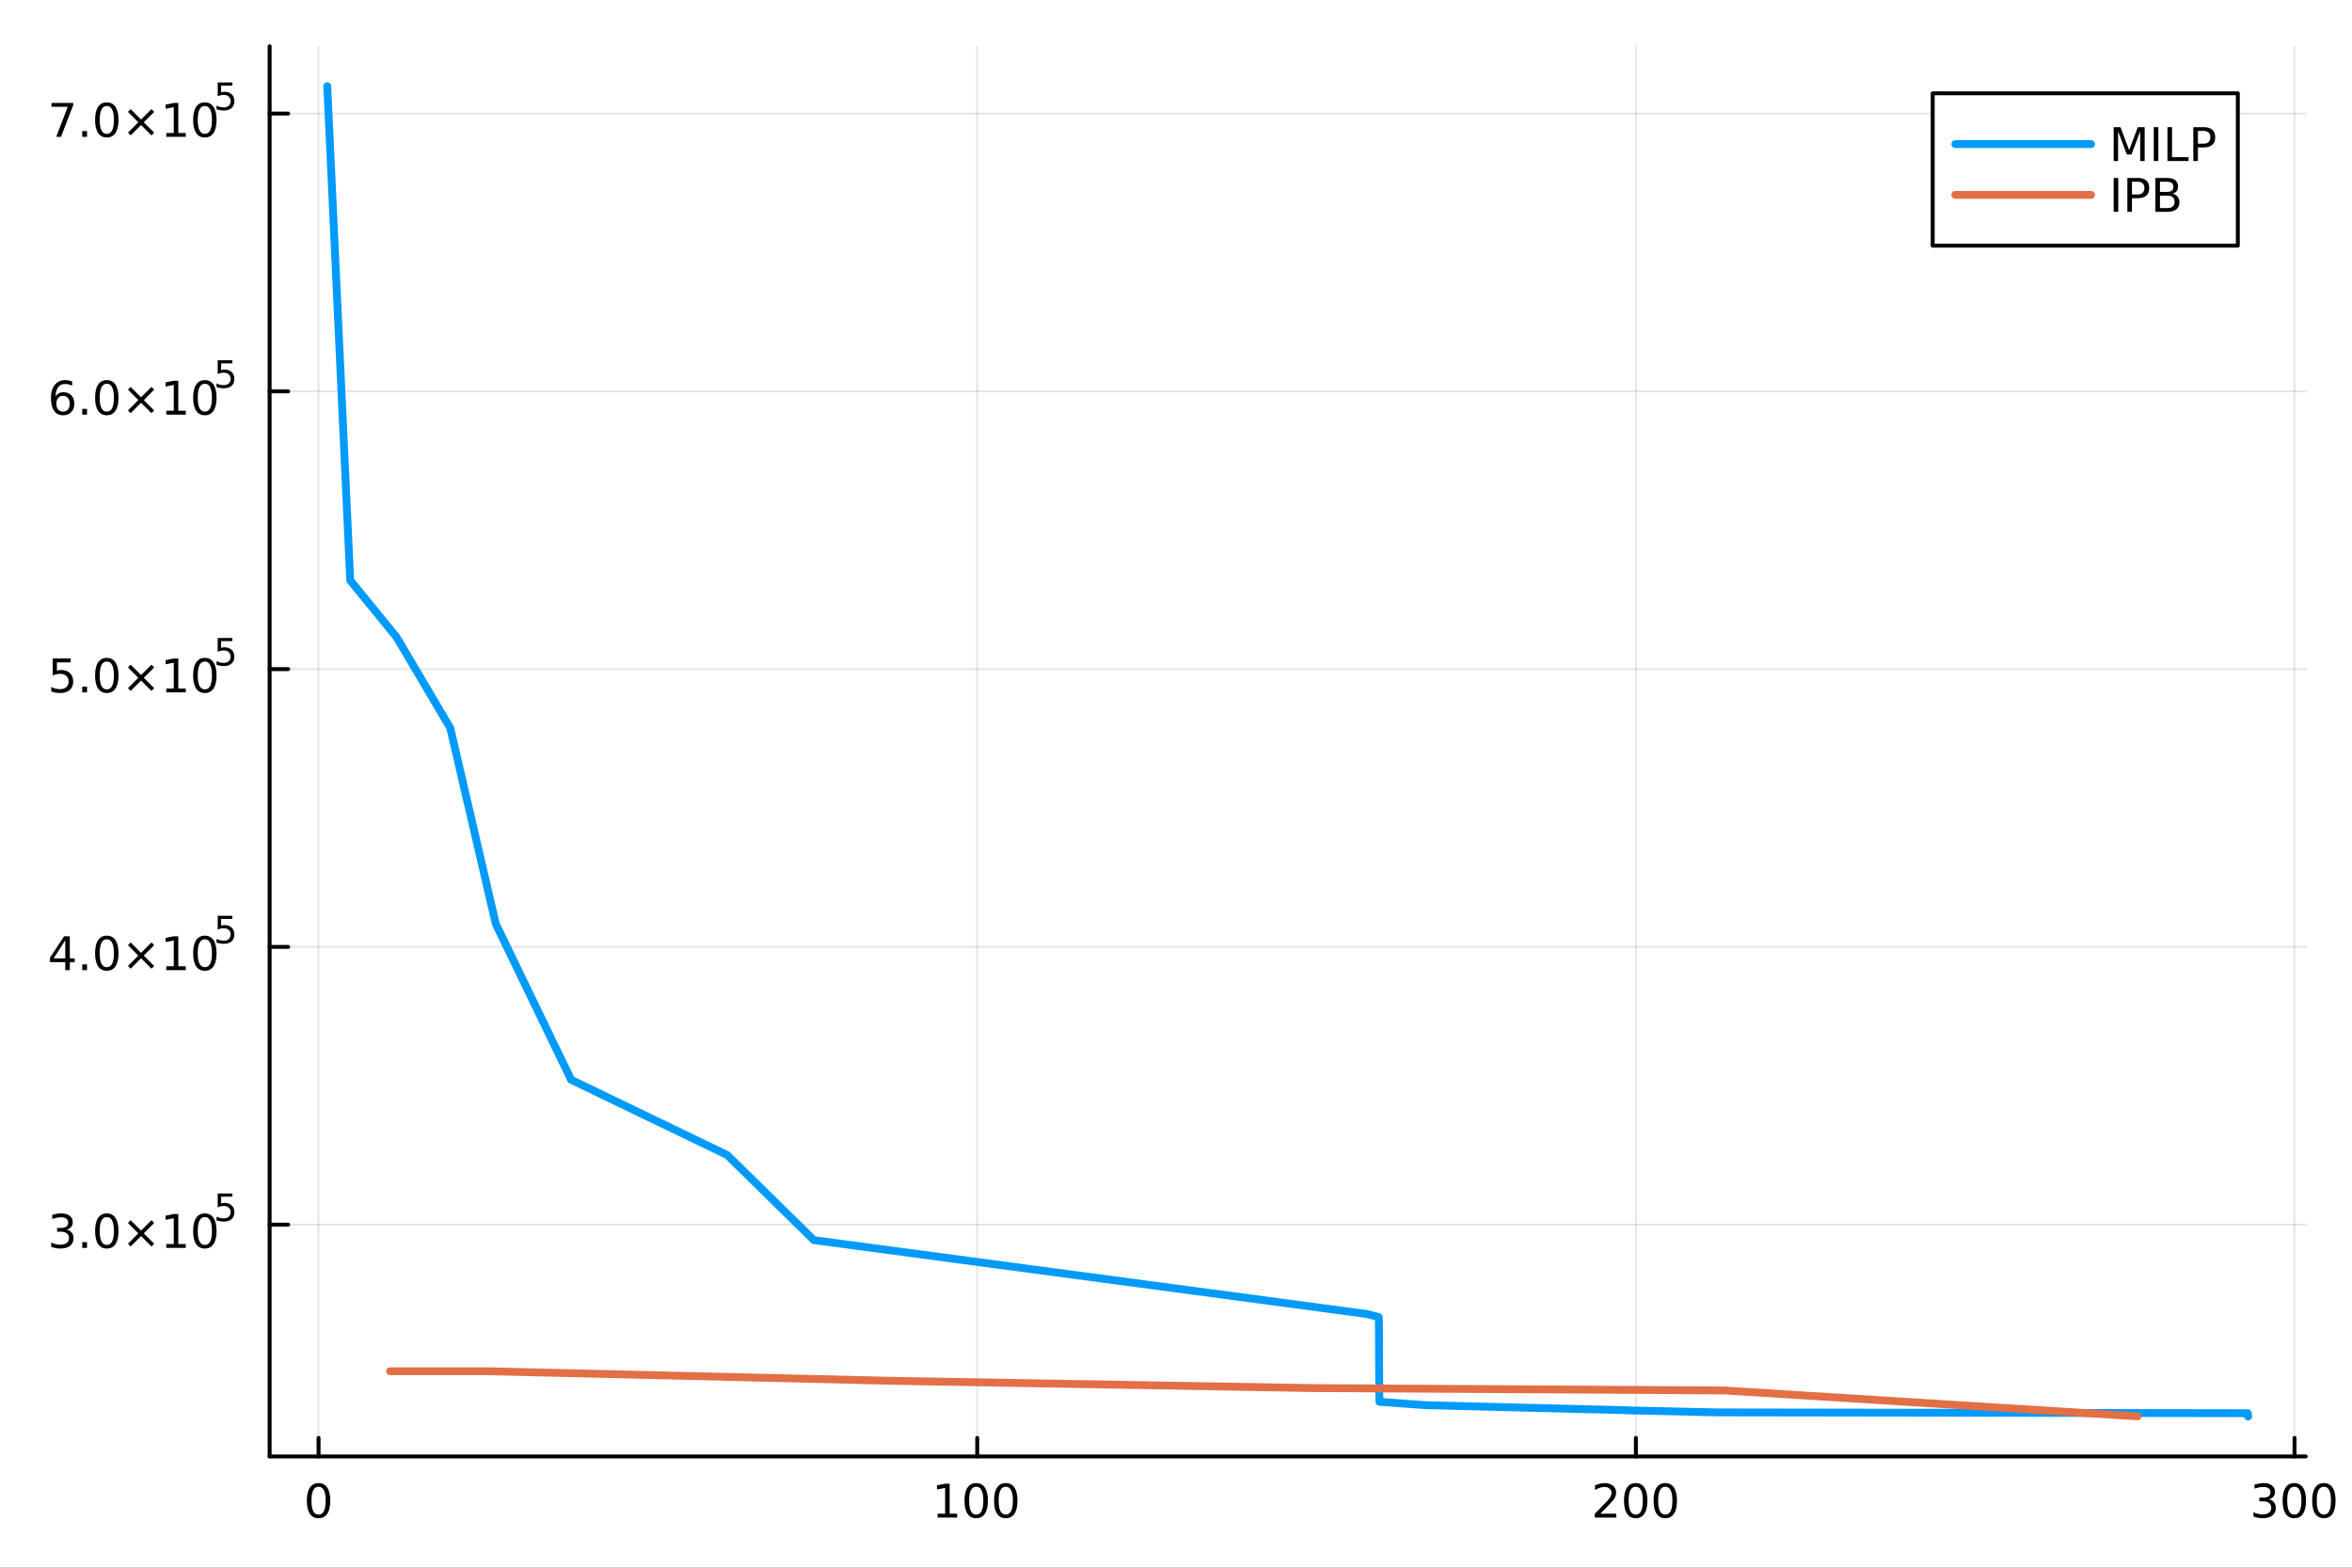 <svg xmlns="http://www.w3.org/2000/svg" xmlns:xlink="http://www.w3.org/1999/xlink" width="600" height="400" viewBox="0 0 2400 1600">
<rect x="0" y="0" width="2400" height="1600" fill="#333333" stroke="none"/>
<defs>
  <clipPath id="clip600">
    <rect x="0" y="0" width="2400" height="1600"></rect>
  </clipPath>
</defs>
<path clip-path="url(#clip600)" d="M0 1600 L2400 1600 L2400 0 L0 0  Z" fill="#ffffff" fill-rule="evenodd" fill-opacity="1"></path>
<defs>
  <clipPath id="clip601">
    <rect x="480" y="0" width="1681" height="1600"></rect>
  </clipPath>
</defs>
<path clip-path="url(#clip600)" d="M275.136 1486.45 L2352.76 1486.45 L2352.76 47.244 L275.136 47.244  Z" fill="#ffffff" fill-rule="evenodd" fill-opacity="1"></path>
<defs>
  <clipPath id="clip602">
    <rect x="275" y="47" width="2079" height="1440"></rect>
  </clipPath>
</defs>
<polyline clip-path="url(#clip602)" style="stroke:#000000; stroke-linecap:round; stroke-linejoin:round; stroke-width:2; stroke-opacity:0.1; fill:none" points="325.068,1486.45 325.068,47.244 "></polyline>
<polyline clip-path="url(#clip602)" style="stroke:#000000; stroke-linecap:round; stroke-linejoin:round; stroke-width:2; stroke-opacity:0.1; fill:none" points="997.17,1486.45 997.17,47.244 "></polyline>
<polyline clip-path="url(#clip602)" style="stroke:#000000; stroke-linecap:round; stroke-linejoin:round; stroke-width:2; stroke-opacity:0.1; fill:none" points="1669.27,1486.45 1669.27,47.244 "></polyline>
<polyline clip-path="url(#clip602)" style="stroke:#000000; stroke-linecap:round; stroke-linejoin:round; stroke-width:2; stroke-opacity:0.1; fill:none" points="2341.37,1486.45 2341.37,47.244 "></polyline>
<polyline clip-path="url(#clip600)" style="stroke:#000000; stroke-linecap:round; stroke-linejoin:round; stroke-width:4; stroke-opacity:1; fill:none" points="275.136,1486.45 2352.76,1486.45 "></polyline>
<polyline clip-path="url(#clip600)" style="stroke:#000000; stroke-linecap:round; stroke-linejoin:round; stroke-width:4; stroke-opacity:1; fill:none" points="325.068,1486.45 325.068,1467.55 "></polyline>
<polyline clip-path="url(#clip600)" style="stroke:#000000; stroke-linecap:round; stroke-linejoin:round; stroke-width:4; stroke-opacity:1; fill:none" points="997.17,1486.45 997.17,1467.55 "></polyline>
<polyline clip-path="url(#clip600)" style="stroke:#000000; stroke-linecap:round; stroke-linejoin:round; stroke-width:4; stroke-opacity:1; fill:none" points="1669.27,1486.45 1669.27,1467.55 "></polyline>
<polyline clip-path="url(#clip600)" style="stroke:#000000; stroke-linecap:round; stroke-linejoin:round; stroke-width:4; stroke-opacity:1; fill:none" points="2341.37,1486.45 2341.37,1467.55 "></polyline>
<path clip-path="url(#clip600)" d="M325.068 1517.37 Q321.457 1517.37 319.628 1520.93 Q317.823 1524.47 317.823 1531.6 Q317.823 1538.71 319.628 1542.27 Q321.457 1545.82 325.068 1545.82 Q328.702 1545.82 330.508 1542.27 Q332.337 1538.71 332.337 1531.6 Q332.337 1524.47 330.508 1520.93 Q328.702 1517.37 325.068 1517.37 M325.068 1513.66 Q330.878 1513.66 333.934 1518.27 Q337.013 1522.85 337.013 1531.6 Q337.013 1540.33 333.934 1544.94 Q330.878 1549.52 325.068 1549.52 Q319.258 1549.52 316.179 1544.94 Q313.124 1540.33 313.124 1531.6 Q313.124 1522.85 316.179 1518.27 Q319.258 1513.66 325.068 1513.66 Z" fill="#000000" fill-rule="nonzero" fill-opacity="1"></path><path clip-path="url(#clip600)" d="M956.777 1544.91 L964.415 1544.91 L964.415 1518.55 L956.105 1520.21 L956.105 1515.95 L964.369 1514.29 L969.045 1514.29 L969.045 1544.91 L976.684 1544.91 L976.684 1548.85 L956.777 1548.85 L956.777 1544.91 Z" fill="#000000" fill-rule="nonzero" fill-opacity="1"></path><path clip-path="url(#clip600)" d="M996.128 1517.37 Q992.517 1517.37 990.688 1520.93 Q988.883 1524.47 988.883 1531.6 Q988.883 1538.71 990.688 1542.27 Q992.517 1545.82 996.128 1545.82 Q999.762 1545.82 1001.57 1542.27 Q1003.4 1538.71 1003.4 1531.6 Q1003.4 1524.47 1001.57 1520.93 Q999.762 1517.37 996.128 1517.37 M996.128 1513.66 Q1001.94 1513.66 1004.99 1518.27 Q1008.07 1522.85 1008.07 1531.6 Q1008.07 1540.33 1004.99 1544.94 Q1001.94 1549.52 996.128 1549.52 Q990.318 1549.52 987.239 1544.94 Q984.184 1540.33 984.184 1531.6 Q984.184 1522.85 987.239 1518.27 Q990.318 1513.66 996.128 1513.66 Z" fill="#000000" fill-rule="nonzero" fill-opacity="1"></path><path clip-path="url(#clip600)" d="M1026.29 1517.37 Q1022.68 1517.37 1020.85 1520.93 Q1019.04 1524.47 1019.04 1531.6 Q1019.04 1538.71 1020.85 1542.27 Q1022.68 1545.82 1026.29 1545.82 Q1029.92 1545.82 1031.73 1542.27 Q1033.56 1538.71 1033.56 1531.6 Q1033.56 1524.47 1031.73 1520.93 Q1029.92 1517.37 1026.29 1517.37 M1026.29 1513.66 Q1032.1 1513.66 1035.16 1518.27 Q1038.23 1522.85 1038.23 1531.6 Q1038.23 1540.33 1035.16 1544.94 Q1032.1 1549.52 1026.29 1549.52 Q1020.48 1549.52 1017.4 1544.94 Q1014.35 1540.33 1014.35 1531.6 Q1014.35 1522.85 1017.4 1518.27 Q1020.48 1513.66 1026.29 1513.66 Z" fill="#000000" fill-rule="nonzero" fill-opacity="1"></path><path clip-path="url(#clip600)" d="M1632.96 1544.91 L1649.28 1544.91 L1649.28 1548.85 L1627.34 1548.85 L1627.34 1544.91 Q1630 1542.16 1634.58 1537.53 Q1639.19 1532.88 1640.37 1531.53 Q1642.62 1529.01 1643.5 1527.27 Q1644.4 1525.51 1644.4 1523.82 Q1644.4 1521.07 1642.45 1519.33 Q1640.53 1517.6 1637.43 1517.6 Q1635.23 1517.6 1632.78 1518.36 Q1630.35 1519.13 1627.57 1520.68 L1627.57 1515.95 Q1630.39 1514.82 1632.85 1514.24 Q1635.3 1513.66 1637.34 1513.66 Q1642.71 1513.66 1645.9 1516.35 Q1649.1 1519.03 1649.1 1523.52 Q1649.1 1525.65 1648.29 1527.57 Q1647.5 1529.47 1645.39 1532.07 Q1644.82 1532.74 1641.71 1535.95 Q1638.61 1539.15 1632.96 1544.91 Z" fill="#000000" fill-rule="nonzero" fill-opacity="1"></path><path clip-path="url(#clip600)" d="M1669.1 1517.37 Q1665.49 1517.37 1663.66 1520.93 Q1661.85 1524.47 1661.85 1531.6 Q1661.85 1538.71 1663.66 1542.27 Q1665.49 1545.82 1669.1 1545.82 Q1672.73 1545.82 1674.54 1542.27 Q1676.37 1538.71 1676.37 1531.6 Q1676.37 1524.47 1674.54 1520.93 Q1672.73 1517.37 1669.1 1517.37 M1669.1 1513.66 Q1674.91 1513.66 1677.96 1518.27 Q1681.04 1522.85 1681.04 1531.6 Q1681.04 1540.33 1677.96 1544.94 Q1674.91 1549.52 1669.1 1549.52 Q1663.29 1549.52 1660.21 1544.94 Q1657.15 1540.33 1657.15 1531.6 Q1657.15 1522.85 1660.21 1518.27 Q1663.29 1513.66 1669.1 1513.66 Z" fill="#000000" fill-rule="nonzero" fill-opacity="1"></path><path clip-path="url(#clip600)" d="M1699.26 1517.37 Q1695.65 1517.37 1693.82 1520.93 Q1692.01 1524.47 1692.01 1531.6 Q1692.01 1538.71 1693.82 1542.27 Q1695.65 1545.82 1699.26 1545.82 Q1702.89 1545.82 1704.7 1542.27 Q1706.53 1538.71 1706.53 1531.6 Q1706.53 1524.47 1704.7 1520.93 Q1702.89 1517.37 1699.26 1517.37 M1699.26 1513.66 Q1705.07 1513.66 1708.13 1518.27 Q1711.2 1522.85 1711.2 1531.6 Q1711.2 1540.33 1708.13 1544.94 Q1705.07 1549.52 1699.26 1549.52 Q1693.45 1549.52 1690.37 1544.94 Q1687.32 1540.33 1687.32 1531.6 Q1687.32 1522.85 1690.37 1518.27 Q1693.45 1513.66 1699.26 1513.66 Z" fill="#000000" fill-rule="nonzero" fill-opacity="1"></path><path clip-path="url(#clip600)" d="M2315.14 1530.21 Q2318.49 1530.93 2320.37 1533.2 Q2322.26 1535.47 2322.26 1538.8 Q2322.26 1543.92 2318.75 1546.72 Q2315.23 1549.52 2308.75 1549.52 Q2306.57 1549.52 2304.26 1549.08 Q2301.96 1548.66 2299.51 1547.81 L2299.51 1543.29 Q2301.45 1544.43 2303.77 1545.01 Q2306.08 1545.58 2308.61 1545.58 Q2313.01 1545.58 2315.3 1543.85 Q2317.61 1542.11 2317.61 1538.8 Q2317.61 1535.75 2315.46 1534.03 Q2313.33 1532.3 2309.51 1532.3 L2305.48 1532.3 L2305.48 1528.45 L2309.7 1528.45 Q2313.14 1528.45 2314.97 1527.09 Q2316.8 1525.7 2316.8 1523.11 Q2316.8 1520.45 2314.9 1519.03 Q2313.03 1517.6 2309.51 1517.6 Q2307.59 1517.6 2305.39 1518.01 Q2303.19 1518.43 2300.55 1519.31 L2300.55 1515.14 Q2303.21 1514.4 2305.53 1514.03 Q2307.87 1513.66 2309.93 1513.66 Q2315.25 1513.66 2318.35 1516.09 Q2321.45 1518.5 2321.45 1522.62 Q2321.45 1525.49 2319.81 1527.48 Q2318.17 1529.45 2315.14 1530.21 Z" fill="#000000" fill-rule="nonzero" fill-opacity="1"></path><path clip-path="url(#clip600)" d="M2341.13 1517.37 Q2337.52 1517.37 2335.69 1520.93 Q2333.88 1524.47 2333.88 1531.6 Q2333.88 1538.71 2335.69 1542.27 Q2337.52 1545.82 2341.13 1545.82 Q2344.76 1545.82 2346.57 1542.27 Q2348.4 1538.71 2348.4 1531.6 Q2348.4 1524.47 2346.57 1520.93 Q2344.76 1517.37 2341.13 1517.37 M2341.13 1513.66 Q2346.94 1513.66 2350 1518.27 Q2353.07 1522.85 2353.07 1531.6 Q2353.07 1540.33 2350 1544.94 Q2346.94 1549.52 2341.13 1549.52 Q2335.32 1549.52 2332.24 1544.94 Q2329.19 1540.33 2329.19 1531.6 Q2329.19 1522.85 2332.24 1518.27 Q2335.32 1513.66 2341.13 1513.66 Z" fill="#000000" fill-rule="nonzero" fill-opacity="1"></path><path clip-path="url(#clip600)" d="M2371.29 1517.37 Q2367.68 1517.37 2365.85 1520.93 Q2364.05 1524.47 2364.05 1531.6 Q2364.05 1538.71 2365.85 1542.27 Q2367.68 1545.82 2371.29 1545.82 Q2374.93 1545.82 2376.73 1542.27 Q2378.56 1538.71 2378.56 1531.6 Q2378.56 1524.47 2376.73 1520.93 Q2374.93 1517.37 2371.29 1517.37 M2371.29 1513.66 Q2377.1 1513.66 2380.16 1518.27 Q2383.24 1522.85 2383.24 1531.6 Q2383.24 1540.33 2380.16 1544.94 Q2377.1 1549.52 2371.29 1549.52 Q2365.48 1549.52 2362.4 1544.94 Q2359.35 1540.33 2359.35 1531.6 Q2359.35 1522.85 2362.4 1518.27 Q2365.48 1513.66 2371.29 1513.66 Z" fill="#000000" fill-rule="nonzero" fill-opacity="1"></path><polyline clip-path="url(#clip602)" style="stroke:#000000; stroke-linecap:round; stroke-linejoin:round; stroke-width:2; stroke-opacity:0.1; fill:none" points="275.136,1249.89 2352.76,1249.89 "></polyline>
<polyline clip-path="url(#clip602)" style="stroke:#000000; stroke-linecap:round; stroke-linejoin:round; stroke-width:2; stroke-opacity:0.1; fill:none" points="275.136,966.398 2352.76,966.398 "></polyline>
<polyline clip-path="url(#clip602)" style="stroke:#000000; stroke-linecap:round; stroke-linejoin:round; stroke-width:2; stroke-opacity:0.1; fill:none" points="275.136,682.905 2352.76,682.905 "></polyline>
<polyline clip-path="url(#clip602)" style="stroke:#000000; stroke-linecap:round; stroke-linejoin:round; stroke-width:2; stroke-opacity:0.1; fill:none" points="275.136,399.413 2352.76,399.413 "></polyline>
<polyline clip-path="url(#clip602)" style="stroke:#000000; stroke-linecap:round; stroke-linejoin:round; stroke-width:2; stroke-opacity:0.1; fill:none" points="275.136,115.92 2352.76,115.92 "></polyline>
<polyline clip-path="url(#clip600)" style="stroke:#000000; stroke-linecap:round; stroke-linejoin:round; stroke-width:4; stroke-opacity:1; fill:none" points="275.136,1486.45 275.136,47.244 "></polyline>
<polyline clip-path="url(#clip600)" style="stroke:#000000; stroke-linecap:round; stroke-linejoin:round; stroke-width:4; stroke-opacity:1; fill:none" points="275.136,1249.89 294.034,1249.89 "></polyline>
<polyline clip-path="url(#clip600)" style="stroke:#000000; stroke-linecap:round; stroke-linejoin:round; stroke-width:4; stroke-opacity:1; fill:none" points="275.136,966.398 294.034,966.398 "></polyline>
<polyline clip-path="url(#clip600)" style="stroke:#000000; stroke-linecap:round; stroke-linejoin:round; stroke-width:4; stroke-opacity:1; fill:none" points="275.136,682.905 294.034,682.905 "></polyline>
<polyline clip-path="url(#clip600)" style="stroke:#000000; stroke-linecap:round; stroke-linejoin:round; stroke-width:4; stroke-opacity:1; fill:none" points="275.136,399.413 294.034,399.413 "></polyline>
<polyline clip-path="url(#clip600)" style="stroke:#000000; stroke-linecap:round; stroke-linejoin:round; stroke-width:4; stroke-opacity:1; fill:none" points="275.136,115.92 294.034,115.92 "></polyline>
<path clip-path="url(#clip600)" d="M67.913 1254.98 Q71.27 1255.7 73.145 1257.97 Q75.043 1260.24 75.043 1263.57 Q75.043 1268.69 71.524 1271.49 Q68.006 1274.29 61.525 1274.29 Q59.349 1274.29 57.034 1273.85 Q54.742 1273.43 52.288 1272.58 L52.288 1268.06 Q54.233 1269.2 56.548 1269.78 Q58.862 1270.35 61.386 1270.35 Q65.784 1270.35 68.075 1268.62 Q70.39 1266.88 70.39 1263.57 Q70.39 1260.52 68.237 1258.8 Q66.108 1257.07 62.288 1257.07 L58.261 1257.07 L58.261 1253.22 L62.474 1253.22 Q65.923 1253.22 67.751 1251.86 Q69.58 1250.47 69.58 1247.88 Q69.58 1245.22 67.682 1243.8 Q65.807 1242.37 62.288 1242.37 Q60.367 1242.37 58.168 1242.78 Q55.969 1243.2 53.33 1244.08 L53.33 1239.91 Q55.992 1239.17 58.307 1238.8 Q60.645 1238.43 62.705 1238.43 Q68.029 1238.43 71.131 1240.86 Q74.233 1243.27 74.233 1247.39 Q74.233 1250.26 72.589 1252.25 Q70.946 1254.22 67.913 1254.98 Z" fill="#000000" fill-rule="nonzero" fill-opacity="1"></path><path clip-path="url(#clip600)" d="M83.909 1267.74 L88.793 1267.74 L88.793 1273.62 L83.909 1273.62 L83.909 1267.74 Z" fill="#000000" fill-rule="nonzero" fill-opacity="1"></path><path clip-path="url(#clip600)" d="M108.978 1242.14 Q105.367 1242.14 103.538 1245.7 Q101.733 1249.24 101.733 1256.37 Q101.733 1263.48 103.538 1267.04 Q105.367 1270.59 108.978 1270.59 Q112.612 1270.59 114.418 1267.04 Q116.246 1263.48 116.246 1256.37 Q116.246 1249.24 114.418 1245.7 Q112.612 1242.14 108.978 1242.14 M108.978 1238.43 Q114.788 1238.43 117.844 1243.04 Q120.922 1247.62 120.922 1256.37 Q120.922 1265.1 117.844 1269.71 Q114.788 1274.29 108.978 1274.29 Q103.168 1274.29 100.089 1269.71 Q97.034 1265.1 97.034 1256.37 Q97.034 1247.62 100.089 1243.04 Q103.168 1238.43 108.978 1238.43 Z" fill="#000000" fill-rule="nonzero" fill-opacity="1"></path><path clip-path="url(#clip600)" d="M157.311 1248.16 L146.732 1258.78 L157.311 1269.36 L154.556 1272.16 L143.931 1261.53 L133.306 1272.16 L130.575 1269.36 L141.131 1258.78 L130.575 1248.16 L133.306 1245.35 L143.931 1255.98 L154.556 1245.35 L157.311 1248.16 Z" fill="#000000" fill-rule="nonzero" fill-opacity="1"></path><path clip-path="url(#clip600)" d="M169.672 1269.68 L177.311 1269.68 L177.311 1243.32 L169.001 1244.98 L169.001 1240.72 L177.265 1239.06 L181.94 1239.06 L181.94 1269.68 L189.579 1269.68 L189.579 1273.62 L169.672 1273.62 L169.672 1269.68 Z" fill="#000000" fill-rule="nonzero" fill-opacity="1"></path><path clip-path="url(#clip600)" d="M209.024 1242.14 Q205.413 1242.14 203.584 1245.7 Q201.778 1249.24 201.778 1256.37 Q201.778 1263.48 203.584 1267.04 Q205.413 1270.59 209.024 1270.59 Q212.658 1270.59 214.463 1267.04 Q216.292 1263.48 216.292 1256.37 Q216.292 1249.24 214.463 1245.7 Q212.658 1242.14 209.024 1242.14 M209.024 1238.43 Q214.834 1238.43 217.889 1243.04 Q220.968 1247.62 220.968 1256.37 Q220.968 1265.1 217.889 1269.71 Q214.834 1274.29 209.024 1274.29 Q203.214 1274.29 200.135 1269.71 Q197.079 1265.1 197.079 1256.37 Q197.079 1247.62 200.135 1243.04 Q203.214 1238.43 209.024 1238.43 Z" fill="#000000" fill-rule="nonzero" fill-opacity="1"></path><path clip-path="url(#clip600)" d="M222.153 1218.13 L237.068 1218.13 L237.068 1221.32 L225.632 1221.32 L225.632 1228.21 Q226.46 1227.93 227.287 1227.79 Q228.115 1227.64 228.943 1227.64 Q233.645 1227.64 236.39 1230.22 Q239.136 1232.8 239.136 1237.2 Q239.136 1241.73 236.315 1244.25 Q233.494 1246.75 228.36 1246.75 Q226.592 1246.75 224.748 1246.45 Q222.924 1246.15 220.968 1245.55 L220.968 1241.73 Q222.661 1242.65 224.466 1243.1 Q226.272 1243.56 228.284 1243.56 Q231.538 1243.56 233.438 1241.84 Q235.337 1240.13 235.337 1237.2 Q235.337 1234.26 233.438 1232.55 Q231.538 1230.84 228.284 1230.84 Q226.761 1230.84 225.237 1231.18 Q223.733 1231.52 222.153 1232.23 L222.153 1218.13 Z" fill="#000000" fill-rule="nonzero" fill-opacity="1"></path><path clip-path="url(#clip600)" d="M66.594 959.639 L54.788 978.088 L66.594 978.088 L66.594 959.639 M65.367 955.565 L71.247 955.565 L71.247 978.088 L76.177 978.088 L76.177 981.977 L71.247 981.977 L71.247 990.125 L66.594 990.125 L66.594 981.977 L50.992 981.977 L50.992 977.463 L65.367 955.565 Z" fill="#000000" fill-rule="nonzero" fill-opacity="1"></path><path clip-path="url(#clip600)" d="M83.909 984.246 L88.793 984.246 L88.793 990.125 L83.909 990.125 L83.909 984.246 Z" fill="#000000" fill-rule="nonzero" fill-opacity="1"></path><path clip-path="url(#clip600)" d="M108.978 958.644 Q105.367 958.644 103.538 962.209 Q101.733 965.751 101.733 972.88 Q101.733 979.987 103.538 983.551 Q105.367 987.093 108.978 987.093 Q112.612 987.093 114.418 983.551 Q116.246 979.987 116.246 972.88 Q116.246 965.751 114.418 962.209 Q112.612 958.644 108.978 958.644 M108.978 954.94 Q114.788 954.94 117.844 959.547 Q120.922 964.13 120.922 972.88 Q120.922 981.607 117.844 986.213 Q114.788 990.797 108.978 990.797 Q103.168 990.797 100.089 986.213 Q97.034 981.607 97.034 972.88 Q97.034 964.13 100.089 959.547 Q103.168 954.94 108.978 954.94 Z" fill="#000000" fill-rule="nonzero" fill-opacity="1"></path><path clip-path="url(#clip600)" d="M157.311 964.663 L146.732 975.288 L157.311 985.866 L154.556 988.667 L143.931 978.042 L133.306 988.667 L130.575 985.866 L141.131 975.288 L130.575 964.663 L133.306 961.862 L143.931 972.487 L154.556 961.862 L157.311 964.663 Z" fill="#000000" fill-rule="nonzero" fill-opacity="1"></path><path clip-path="url(#clip600)" d="M169.672 986.19 L177.311 986.19 L177.311 959.825 L169.001 961.491 L169.001 957.232 L177.265 955.565 L181.94 955.565 L181.94 986.19 L189.579 986.19 L189.579 990.125 L169.672 990.125 L169.672 986.19 Z" fill="#000000" fill-rule="nonzero" fill-opacity="1"></path><path clip-path="url(#clip600)" d="M209.024 958.644 Q205.413 958.644 203.584 962.209 Q201.778 965.751 201.778 972.88 Q201.778 979.987 203.584 983.551 Q205.413 987.093 209.024 987.093 Q212.658 987.093 214.463 983.551 Q216.292 979.987 216.292 972.88 Q216.292 965.751 214.463 962.209 Q212.658 958.644 209.024 958.644 M209.024 954.94 Q214.834 954.94 217.889 959.547 Q220.968 964.13 220.968 972.88 Q220.968 981.607 217.889 986.213 Q214.834 990.797 209.024 990.797 Q203.214 990.797 200.135 986.213 Q197.079 981.607 197.079 972.88 Q197.079 964.13 200.135 959.547 Q203.214 954.94 209.024 954.94 Z" fill="#000000" fill-rule="nonzero" fill-opacity="1"></path><path clip-path="url(#clip600)" d="M222.153 934.635 L237.068 934.635 L237.068 937.832 L225.632 937.832 L225.632 944.716 Q226.46 944.434 227.287 944.302 Q228.115 944.152 228.943 944.152 Q233.645 944.152 236.39 946.728 Q239.136 949.305 239.136 953.706 Q239.136 958.239 236.315 960.759 Q233.494 963.26 228.36 963.26 Q226.592 963.26 224.748 962.96 Q222.924 962.659 220.968 962.057 L220.968 958.239 Q222.661 959.16 224.466 959.612 Q226.272 960.063 228.284 960.063 Q231.538 960.063 233.438 958.352 Q235.337 956.64 235.337 953.706 Q235.337 950.772 233.438 949.061 Q231.538 947.349 228.284 947.349 Q226.761 947.349 225.237 947.688 Q223.733 948.026 222.153 948.741 L222.153 934.635 Z" fill="#000000" fill-rule="nonzero" fill-opacity="1"></path><path clip-path="url(#clip600)" d="M53.793 672.073 L72.149 672.073 L72.149 676.008 L58.075 676.008 L58.075 684.48 Q59.094 684.133 60.112 683.971 Q61.131 683.786 62.15 683.786 Q67.936 683.786 71.316 686.957 Q74.696 690.128 74.696 695.545 Q74.696 701.124 71.224 704.225 Q67.751 707.304 61.432 707.304 Q59.256 707.304 56.987 706.934 Q54.742 706.563 52.335 705.823 L52.335 701.124 Q54.418 702.258 56.64 702.813 Q58.862 703.369 61.339 703.369 Q65.344 703.369 67.682 701.263 Q70.02 699.156 70.02 695.545 Q70.02 691.934 67.682 689.827 Q65.344 687.721 61.339 687.721 Q59.464 687.721 57.589 688.138 Q55.737 688.554 53.793 689.434 L53.793 672.073 Z" fill="#000000" fill-rule="nonzero" fill-opacity="1"></path><path clip-path="url(#clip600)" d="M83.909 700.753 L88.793 700.753 L88.793 706.633 L83.909 706.633 L83.909 700.753 Z" fill="#000000" fill-rule="nonzero" fill-opacity="1"></path><path clip-path="url(#clip600)" d="M108.978 675.152 Q105.367 675.152 103.538 678.716 Q101.733 682.258 101.733 689.388 Q101.733 696.494 103.538 700.059 Q105.367 703.6 108.978 703.6 Q112.612 703.6 114.418 700.059 Q116.246 696.494 116.246 689.388 Q116.246 682.258 114.418 678.716 Q112.612 675.152 108.978 675.152 M108.978 671.448 Q114.788 671.448 117.844 676.054 Q120.922 680.638 120.922 689.388 Q120.922 698.114 117.844 702.721 Q114.788 707.304 108.978 707.304 Q103.168 707.304 100.089 702.721 Q97.034 698.114 97.034 689.388 Q97.034 680.638 100.089 676.054 Q103.168 671.448 108.978 671.448 Z" fill="#000000" fill-rule="nonzero" fill-opacity="1"></path><path clip-path="url(#clip600)" d="M157.311 681.17 L146.732 691.795 L157.311 702.374 L154.556 705.175 L143.931 694.55 L133.306 705.175 L130.575 702.374 L141.131 691.795 L130.575 681.17 L133.306 678.369 L143.931 688.994 L154.556 678.369 L157.311 681.17 Z" fill="#000000" fill-rule="nonzero" fill-opacity="1"></path><path clip-path="url(#clip600)" d="M169.672 702.698 L177.311 702.698 L177.311 676.332 L169.001 677.999 L169.001 673.74 L177.265 672.073 L181.94 672.073 L181.94 702.698 L189.579 702.698 L189.579 706.633 L169.672 706.633 L169.672 702.698 Z" fill="#000000" fill-rule="nonzero" fill-opacity="1"></path><path clip-path="url(#clip600)" d="M209.024 675.152 Q205.413 675.152 203.584 678.716 Q201.778 682.258 201.778 689.388 Q201.778 696.494 203.584 700.059 Q205.413 703.6 209.024 703.6 Q212.658 703.6 214.463 700.059 Q216.292 696.494 216.292 689.388 Q216.292 682.258 214.463 678.716 Q212.658 675.152 209.024 675.152 M209.024 671.448 Q214.834 671.448 217.889 676.054 Q220.968 680.638 220.968 689.388 Q220.968 698.114 217.889 702.721 Q214.834 707.304 209.024 707.304 Q203.214 707.304 200.135 702.721 Q197.079 698.114 197.079 689.388 Q197.079 680.638 200.135 676.054 Q203.214 671.448 209.024 671.448 Z" fill="#000000" fill-rule="nonzero" fill-opacity="1"></path><path clip-path="url(#clip600)" d="M222.153 651.142 L237.068 651.142 L237.068 654.34 L225.632 654.34 L225.632 661.223 Q226.46 660.941 227.287 660.81 Q228.115 660.659 228.943 660.659 Q233.645 660.659 236.39 663.236 Q239.136 665.813 239.136 670.214 Q239.136 674.746 236.315 677.266 Q233.494 679.768 228.36 679.768 Q226.592 679.768 224.748 679.467 Q222.924 679.166 220.968 678.564 L220.968 674.746 Q222.661 675.668 224.466 676.119 Q226.272 676.571 228.284 676.571 Q231.538 676.571 233.438 674.859 Q235.337 673.148 235.337 670.214 Q235.337 667.28 233.438 665.568 Q231.538 663.857 228.284 663.857 Q226.761 663.857 225.237 664.195 Q223.733 664.534 222.153 665.248 L222.153 651.142 Z" fill="#000000" fill-rule="nonzero" fill-opacity="1"></path><path clip-path="url(#clip600)" d="M64.325 403.997 Q61.177 403.997 59.325 406.15 Q57.497 408.302 57.497 412.052 Q57.497 415.779 59.325 417.955 Q61.177 420.108 64.325 420.108 Q67.474 420.108 69.302 417.955 Q71.154 415.779 71.154 412.052 Q71.154 408.302 69.302 406.15 Q67.474 403.997 64.325 403.997 M73.608 389.344 L73.608 393.603 Q71.849 392.77 70.043 392.33 Q68.261 391.89 66.501 391.89 Q61.872 391.89 59.418 395.015 Q56.987 398.14 56.64 404.46 Q58.006 402.446 60.066 401.381 Q62.126 400.293 64.603 400.293 Q69.811 400.293 72.821 403.464 Q75.853 406.613 75.853 412.052 Q75.853 417.376 72.705 420.594 Q69.557 423.812 64.325 423.812 Q58.33 423.812 55.159 419.228 Q51.987 414.622 51.987 405.895 Q51.987 397.701 55.876 392.84 Q59.765 387.955 66.316 387.955 Q68.075 387.955 69.858 388.303 Q71.663 388.65 73.608 389.344 Z" fill="#000000" fill-rule="nonzero" fill-opacity="1"></path><path clip-path="url(#clip600)" d="M83.909 417.261 L88.793 417.261 L88.793 423.14 L83.909 423.14 L83.909 417.261 Z" fill="#000000" fill-rule="nonzero" fill-opacity="1"></path><path clip-path="url(#clip600)" d="M108.978 391.659 Q105.367 391.659 103.538 395.224 Q101.733 398.765 101.733 405.895 Q101.733 413.001 103.538 416.566 Q105.367 420.108 108.978 420.108 Q112.612 420.108 114.418 416.566 Q116.246 413.001 116.246 405.895 Q116.246 398.765 114.418 395.224 Q112.612 391.659 108.978 391.659 M108.978 387.955 Q114.788 387.955 117.844 392.562 Q120.922 397.145 120.922 405.895 Q120.922 414.622 117.844 419.228 Q114.788 423.812 108.978 423.812 Q103.168 423.812 100.089 419.228 Q97.034 414.622 97.034 405.895 Q97.034 397.145 100.089 392.562 Q103.168 387.955 108.978 387.955 Z" fill="#000000" fill-rule="nonzero" fill-opacity="1"></path><path clip-path="url(#clip600)" d="M157.311 397.677 L146.732 408.302 L157.311 418.881 L154.556 421.682 L143.931 411.057 L133.306 421.682 L130.575 418.881 L141.131 408.302 L130.575 397.677 L133.306 394.877 L143.931 405.502 L154.556 394.877 L157.311 397.677 Z" fill="#000000" fill-rule="nonzero" fill-opacity="1"></path><path clip-path="url(#clip600)" d="M169.672 419.205 L177.311 419.205 L177.311 392.84 L169.001 394.506 L169.001 390.247 L177.265 388.58 L181.94 388.58 L181.94 419.205 L189.579 419.205 L189.579 423.14 L169.672 423.14 L169.672 419.205 Z" fill="#000000" fill-rule="nonzero" fill-opacity="1"></path><path clip-path="url(#clip600)" d="M209.024 391.659 Q205.413 391.659 203.584 395.224 Q201.778 398.765 201.778 405.895 Q201.778 413.001 203.584 416.566 Q205.413 420.108 209.024 420.108 Q212.658 420.108 214.463 416.566 Q216.292 413.001 216.292 405.895 Q216.292 398.765 214.463 395.224 Q212.658 391.659 209.024 391.659 M209.024 387.955 Q214.834 387.955 217.889 392.562 Q220.968 397.145 220.968 405.895 Q220.968 414.622 217.889 419.228 Q214.834 423.812 209.024 423.812 Q203.214 423.812 200.135 419.228 Q197.079 414.622 197.079 405.895 Q197.079 397.145 200.135 392.562 Q203.214 387.955 209.024 387.955 Z" fill="#000000" fill-rule="nonzero" fill-opacity="1"></path><path clip-path="url(#clip600)" d="M222.153 367.65 L237.068 367.65 L237.068 370.847 L225.632 370.847 L225.632 377.731 Q226.46 377.449 227.287 377.317 Q228.115 377.167 228.943 377.167 Q233.645 377.167 236.39 379.743 Q239.136 382.32 239.136 386.721 Q239.136 391.254 236.315 393.774 Q233.494 396.275 228.36 396.275 Q226.592 396.275 224.748 395.974 Q222.924 395.673 220.968 395.072 L220.968 391.254 Q222.661 392.175 224.466 392.627 Q226.272 393.078 228.284 393.078 Q231.538 393.078 233.438 391.366 Q235.337 389.655 235.337 386.721 Q235.337 383.787 233.438 382.075 Q231.538 380.364 228.284 380.364 Q226.761 380.364 225.237 380.702 Q223.733 381.041 222.153 381.756 L222.153 367.65 Z" fill="#000000" fill-rule="nonzero" fill-opacity="1"></path><path clip-path="url(#clip600)" d="M52.566 105.088 L74.788 105.088 L74.788 107.078 L62.242 139.648 L57.358 139.648 L69.163 109.023 L52.566 109.023 L52.566 105.088 Z" fill="#000000" fill-rule="nonzero" fill-opacity="1"></path><path clip-path="url(#clip600)" d="M83.909 133.768 L88.793 133.768 L88.793 139.648 L83.909 139.648 L83.909 133.768 Z" fill="#000000" fill-rule="nonzero" fill-opacity="1"></path><path clip-path="url(#clip600)" d="M108.978 108.166 Q105.367 108.166 103.538 111.731 Q101.733 115.273 101.733 122.402 Q101.733 129.509 103.538 133.074 Q105.367 136.615 108.978 136.615 Q112.612 136.615 114.418 133.074 Q116.246 129.509 116.246 122.402 Q116.246 115.273 114.418 111.731 Q112.612 108.166 108.978 108.166 M108.978 104.463 Q114.788 104.463 117.844 109.069 Q120.922 113.653 120.922 122.402 Q120.922 131.129 117.844 135.736 Q114.788 140.319 108.978 140.319 Q103.168 140.319 100.089 135.736 Q97.034 131.129 97.034 122.402 Q97.034 113.653 100.089 109.069 Q103.168 104.463 108.978 104.463 Z" fill="#000000" fill-rule="nonzero" fill-opacity="1"></path><path clip-path="url(#clip600)" d="M157.311 114.185 L146.732 124.81 L157.311 135.389 L154.556 138.189 L143.931 127.564 L133.306 138.189 L130.575 135.389 L141.131 124.81 L130.575 114.185 L133.306 111.384 L143.931 122.009 L154.556 111.384 L157.311 114.185 Z" fill="#000000" fill-rule="nonzero" fill-opacity="1"></path><path clip-path="url(#clip600)" d="M169.672 135.713 L177.311 135.713 L177.311 109.347 L169.001 111.014 L169.001 106.754 L177.265 105.088 L181.94 105.088 L181.94 135.713 L189.579 135.713 L189.579 139.648 L169.672 139.648 L169.672 135.713 Z" fill="#000000" fill-rule="nonzero" fill-opacity="1"></path><path clip-path="url(#clip600)" d="M209.024 108.166 Q205.413 108.166 203.584 111.731 Q201.778 115.273 201.778 122.402 Q201.778 129.509 203.584 133.074 Q205.413 136.615 209.024 136.615 Q212.658 136.615 214.463 133.074 Q216.292 129.509 216.292 122.402 Q216.292 115.273 214.463 111.731 Q212.658 108.166 209.024 108.166 M209.024 104.463 Q214.834 104.463 217.889 109.069 Q220.968 113.653 220.968 122.402 Q220.968 131.129 217.889 135.736 Q214.834 140.319 209.024 140.319 Q203.214 140.319 200.135 135.736 Q197.079 131.129 197.079 122.402 Q197.079 113.653 200.135 109.069 Q203.214 104.463 209.024 104.463 Z" fill="#000000" fill-rule="nonzero" fill-opacity="1"></path><path clip-path="url(#clip600)" d="M222.153 84.157 L237.068 84.157 L237.068 87.355 L225.632 87.355 L225.632 94.238 Q226.46 93.956 227.287 93.825 Q228.115 93.674 228.943 93.674 Q233.645 93.674 236.39 96.251 Q239.136 98.827 239.136 103.228 Q239.136 107.761 236.315 110.281 Q233.494 112.783 228.36 112.783 Q226.592 112.783 224.748 112.482 Q222.924 112.181 220.968 111.579 L220.968 107.761 Q222.661 108.683 224.466 109.134 Q226.272 109.585 228.284 109.585 Q231.538 109.585 233.438 107.874 Q235.337 106.162 235.337 103.228 Q235.337 100.294 233.438 98.583 Q231.538 96.871 228.284 96.871 Q226.761 96.871 225.237 97.21 Q223.733 97.549 222.153 98.263 L222.153 84.157 Z" fill="#000000" fill-rule="nonzero" fill-opacity="1"></path><polyline clip-path="url(#clip602)" style="stroke:#009af9; stroke-linecap:round; stroke-linejoin:round; stroke-width:8; stroke-opacity:1; fill:none" points="333.937,87.976 357.388,592.352 404.793,650.477 459.432,742.983 505.915,942.956 582.827,1102.05 742.031,1178.84 830.546,1265.72 1394.44,1341.02 1406.9,1344.26 1407.07,1350.34 1407.25,1391.56 1407.42,1420 1407.57,1430.68 1442.16,1433.25 1455.26,1434.13 1661.64,1439.32 1661.78,1439.44 1751.59,1441.5 2293.67,1442.32 2293.8,1443.22 2293.96,1445.72 "></polyline>
<polyline clip-path="url(#clip602)" style="stroke:#e26f46; stroke-linecap:round; stroke-linejoin:round; stroke-width:8; stroke-opacity:1; fill:none" points="398.026,1399.5 497.888,1399.5 915.794,1409.4 1340.2,1416.7 1759.12,1419.11 2181.26,1445.51 "></polyline>
<path clip-path="url(#clip600)" d="M1972.13 250.738 L2283.5 250.738 L2283.5 95.218 L1972.13 95.218  Z" fill="#ffffff" fill-rule="evenodd" fill-opacity="1"></path>
<polyline clip-path="url(#clip600)" style="stroke:#000000; stroke-linecap:round; stroke-linejoin:round; stroke-width:4; stroke-opacity:1; fill:none" points="1972.13,250.738 2283.5,250.738 2283.5,95.218 1972.13,95.218 1972.13,250.738 "></polyline>
<polyline clip-path="url(#clip600)" style="stroke:#009af9; stroke-linecap:round; stroke-linejoin:round; stroke-width:8; stroke-opacity:1; fill:none" points="1995.21,147.058 2133.72,147.058 "></polyline>
<path clip-path="url(#clip600)" d="M2156.81 129.778 L2163.77 129.778 L2172.59 153.296 L2181.46 129.778 L2188.43 129.778 L2188.43 164.338 L2183.87 164.338 L2183.87 133.99 L2174.95 157.694 L2170.26 157.694 L2161.34 133.99 L2161.34 164.338 L2156.81 164.338 L2156.81 129.778 Z" fill="#000000" fill-rule="nonzero" fill-opacity="1"></path><path clip-path="url(#clip600)" d="M2197.71 129.778 L2202.39 129.778 L2202.39 164.338 L2197.71 164.338 L2197.71 129.778 Z" fill="#000000" fill-rule="nonzero" fill-opacity="1"></path><path clip-path="url(#clip600)" d="M2211.69 129.778 L2216.37 129.778 L2216.37 160.402 L2233.2 160.402 L2233.2 164.338 L2211.69 164.338 L2211.69 129.778 Z" fill="#000000" fill-rule="nonzero" fill-opacity="1"></path><path clip-path="url(#clip600)" d="M2242.78 133.62 L2242.78 146.606 L2248.66 146.606 Q2251.92 146.606 2253.7 144.916 Q2255.49 143.227 2255.49 140.102 Q2255.49 137 2253.7 135.31 Q2251.92 133.62 2248.66 133.62 L2242.78 133.62 M2238.1 129.778 L2248.66 129.778 Q2254.47 129.778 2257.43 132.416 Q2260.42 135.032 2260.42 140.102 Q2260.42 145.217 2257.43 147.833 Q2254.47 150.449 2248.66 150.449 L2242.78 150.449 L2242.78 164.338 L2238.1 164.338 L2238.1 129.778 Z" fill="#000000" fill-rule="nonzero" fill-opacity="1"></path><polyline clip-path="url(#clip600)" style="stroke:#e26f46; stroke-linecap:round; stroke-linejoin:round; stroke-width:8; stroke-opacity:1; fill:none" points="1995.21,198.898 2133.72,198.898 "></polyline>
<path clip-path="url(#clip600)" d="M2156.81 181.618 L2161.48 181.618 L2161.48 216.178 L2156.81 216.178 L2156.81 181.618 Z" fill="#000000" fill-rule="nonzero" fill-opacity="1"></path><path clip-path="url(#clip600)" d="M2175.46 185.46 L2175.46 198.446 L2181.34 198.446 Q2184.61 198.446 2186.39 196.756 Q2188.17 195.067 2188.17 191.942 Q2188.17 188.84 2186.39 187.15 Q2184.61 185.46 2181.34 185.46 L2175.46 185.46 M2170.79 181.618 L2181.34 181.618 Q2187.15 181.618 2190.12 184.256 Q2193.1 186.872 2193.1 191.942 Q2193.1 197.057 2190.12 199.673 Q2187.15 202.289 2181.34 202.289 L2175.46 202.289 L2175.46 216.178 L2170.79 216.178 L2170.79 181.618 Z" fill="#000000" fill-rule="nonzero" fill-opacity="1"></path><path clip-path="url(#clip600)" d="M2204.05 199.673 L2204.05 212.335 L2211.55 212.335 Q2215.32 212.335 2217.13 210.784 Q2218.96 209.21 2218.96 205.992 Q2218.96 202.752 2217.13 201.224 Q2215.32 199.673 2211.55 199.673 L2204.05 199.673 M2204.05 185.46 L2204.05 195.877 L2210.97 195.877 Q2214.4 195.877 2216.07 194.604 Q2217.76 193.307 2217.76 190.668 Q2217.76 188.053 2216.07 186.756 Q2214.4 185.46 2210.97 185.46 L2204.05 185.46 M2199.38 181.618 L2211.32 181.618 Q2216.67 181.618 2219.56 183.84 Q2222.45 186.062 2222.45 190.159 Q2222.45 193.33 2220.97 195.205 Q2219.49 197.08 2216.62 197.543 Q2220.07 198.284 2221.97 200.645 Q2223.89 202.983 2223.89 206.502 Q2223.89 211.131 2220.74 213.654 Q2217.59 216.178 2211.78 216.178 L2199.38 216.178 L2199.38 181.618 Z" fill="#000000" fill-rule="nonzero" fill-opacity="1"></path></svg>